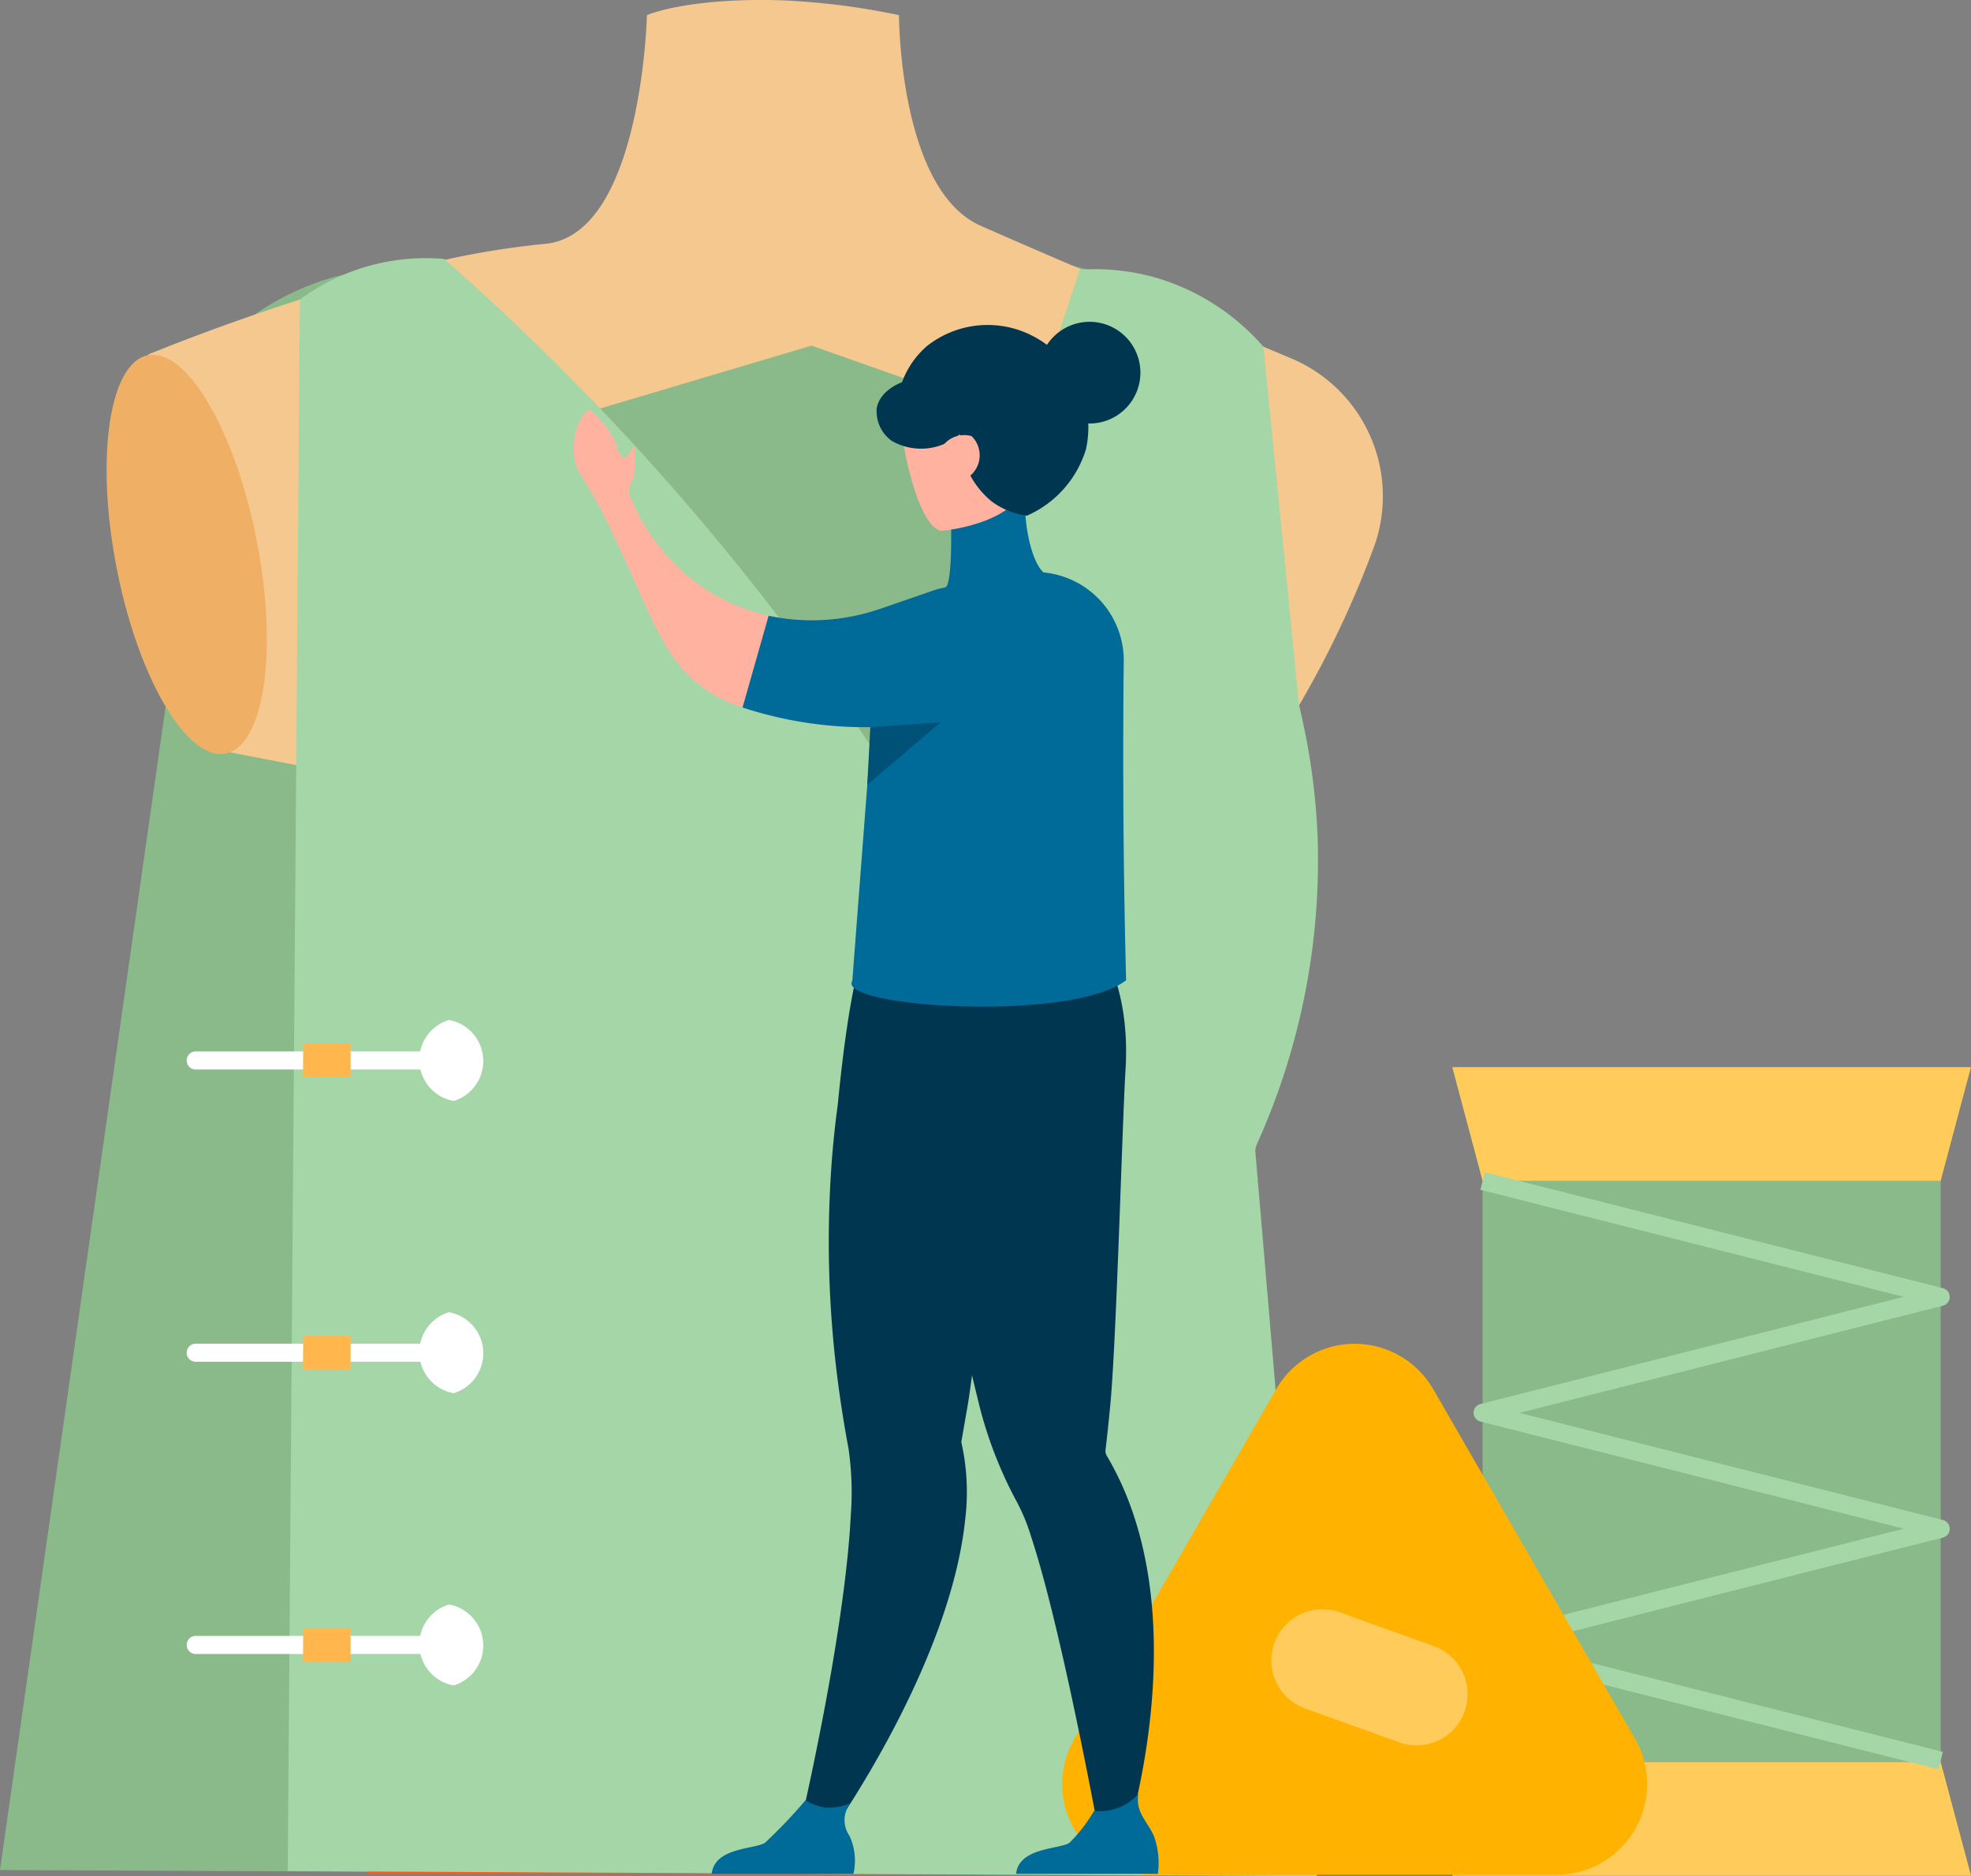 <svg id="Grupo_1124612" data-name="Grupo 1124612" xmlns="http://www.w3.org/2000/svg" xmlns:xlink="http://www.w3.org/1999/xlink" width="105" height="99.926" viewBox="0 0 105 99.926">
  <rect x="0" y="0" width="105" height="99.926" fill="#808080" stroke="none"/>
  <defs>
    <clipPath id="clip-path">
      <rect id="Rectángulo_413465" data-name="Rectángulo 413465" width="105" height="99.926" fill="none"/>
    </clipPath>
  </defs>
  <rect id="Rectángulo_413462" data-name="Rectángulo 413462" width="24.402" height="30.945" transform="translate(78.982 62.899)" fill="#8aba8a"/>
  <path id="Trazado_895478" data-name="Trazado 895478" d="M120.282,88.366l1.615,6.06h24.4l1.615-6.06Z" transform="translate(-42.915 -31.528)" fill="#ffcc5c"/>
  <path id="Trazado_895479" data-name="Trazado 895479" d="M121.9,145.9l-1.615,6.061h27.633L146.3,145.9Z" transform="translate(-42.915 -52.054)" fill="#ffcc5c"/>
  <g id="Grupo_1124611" data-name="Grupo 1124611">
    <g id="Grupo_1124610" data-name="Grupo 1124610" clip-path="url(#clip-path)">
      <path id="Trazado_895480" data-name="Trazado 895480" d="M146.809,128.868l-24.4-6.175a.482.482,0,0,1,0-.935l22.553-5.707-22.553-5.707a.482.482,0,0,1,0-.935L144.96,103.7,122.407,98l.237-.935,24.4,6.174a.482.482,0,0,1,0,.935l-22.554,5.707,22.554,5.707a.482.482,0,0,1,0,.935l-22.554,5.707,22.554,5.707Z" transform="translate(-43.543 -34.63)" fill="#a5d6a7"/>
      <path id="Trazado_895481" data-name="Trazado 895481" d="M54.486,107.5,0,107.253Q5.776,66.684,11.552,26.115a14.075,14.075,0,0,1,6.075-3.657,12.194,12.194,0,0,1,4.176-.441,128.792,128.792,0,0,0,3.309,12.844,125.523,125.523,0,0,0,4.781,12.774A156.883,156.883,0,0,1,55.715,21.449c1.312.311,2.673.67,4.073,1.082,1.175.346,2.3.708,3.374,1.079-.78,3.757-1.852,9.453-2.708,16.4-.3,2.458-.9,7.676-1.441,19.857-1.305,29.313-2.356,37.877-3.214,41.978-.506,2.418-.989,4.385-1.313,5.654" transform="translate(0 -7.653)" fill="#8aba8a"/>
      <rect id="Rectángulo_413463" data-name="Rectángulo 413463" width="44.039" height="3.651" transform="translate(20.021 95.673)" fill="#fff"/>
      <path id="Trazado_895482" data-name="Trazado 895482" d="M75.382,152.606h-45v-4.617h45Zm-44.04-.965H74.416v-2.686H31.342Z" transform="translate(-10.838 -52.8)" fill="#ff5a19"/>
      <rect id="Rectángulo_413464" data-name="Rectángulo 413464" width="4.792" height="84.199" transform="translate(39.645 11.474)" fill="#fff"/>
      <path id="Trazado_895483" data-name="Trazado 895483" d="M66.641,102.251H60.884V17.088h5.757Zm-4.792-.965h3.826V18.053H61.849Z" transform="translate(-21.722 -6.097)" fill="#ff5a19"/>
      <path id="Trazado_895484" data-name="Trazado 895484" d="M74.083,40.524c.713,5.932-.774,10.351-1.5,14.181-1.013,5.319-2.354,11.07-3.466,16.407H23.654Q22.36,56.019,21.066,40.926l-4.453-.858L12.271,18.917l-.009-.032s4.229-1.762,9.516-3.375c.027,0,.054-.018.077-.023,1.816-.554,3.752-1.086,5.682-1.526a44.983,44.983,0,0,1,5.86-.972C38.566,12.539,38.839.807,38.839.807s2.1-.94,7.159-.791a37.885,37.885,0,0,1,6.268.791s0,9.28,4.342,11.211c2.235.994,6.482,2.811,10.647,4.574.136.059.277.118.418.178l1.371.581c.6.254,1.2.508,1.781.749.286.122.572.245.854.363l1.376.581.093.039a7.962,7.962,0,0,1,4.474,9.906,52.753,52.753,0,0,1-4.045,8.583c.153.689.354,1.708.5,2.952" transform="translate(-4.375 0)" fill="#f4c88e"/>
      <path id="Trazado_895485" data-name="Trazado 895485" d="M16.962,40.009c1,5.872.077,10.632-2.058,10.632s-4.675-4.76-5.674-10.632-.077-10.632,2.058-10.632,4.676,4.76,5.674,10.632" transform="translate(-3.149 -10.481)" fill="#efb065"/>
      <path id="Trazado_895486" data-name="Trazado 895486" d="M75.363,68.782q1.651,19.386,3.3,38.772-27.421-.131-54.832-.271.318-41.855.647-83.7a11.283,11.283,0,0,1,7.692-2.162c2.645,2.326,5.444,4.98,8.3,7.962q2.577,2.693,5.183,5.753a134.829,134.829,0,0,1,9.4,12.47,141.419,141.419,0,0,0,6.216-12.77Q62.3,32.4,63.192,30.079c1.081-2.819,2.017-5.521,2.828-8.088a11.872,11.872,0,0,1,4.121.444,12.1,12.1,0,0,1,5.665,3.658q.956,9.556,1.9,19.111a35.149,35.149,0,0,1,.985,6.911,36.662,36.662,0,0,1-3.33,16.669" transform="translate(-8.503 -7.627)" fill="#a5d6a7"/>
      <path id="Trazado_895487" data-name="Trazado 895487" d="M72.422,32.661q-.9,2.331-1.921,4.759a141.486,141.486,0,0,1-6.216,12.769,134.829,134.829,0,0,0-9.4-12.47q-2.606-3.055-5.183-5.752l11.263-3.349Z" transform="translate(-17.733 -10.21)" fill="#8aba8a"/>
      <path id="Trazado_895488" data-name="Trazado 895488" d="M29.545,88.026H15.91a.483.483,0,0,1,0-.965H29.545a.483.483,0,0,1,0,.965" transform="translate(-5.504 -31.062)" fill="#fff"/>
      <path id="Trazado_895489" data-name="Trazado 895489" d="M36.557,88.771a2.221,2.221,0,0,1-.251-4.312,2.221,2.221,0,0,1,.251,4.312" transform="translate(-12.39 -30.133)" fill="#fff"/>
      <path id="Trazado_895490" data-name="Trazado 895490" d="M27.63,88.21H25.093q.008-.892.014-1.784H27.63Z" transform="translate(-8.953 -30.835)" fill="#ffb74d"/>
      <path id="Trazado_895491" data-name="Trazado 895491" d="M29.545,112.224H15.91a.483.483,0,0,1,0-.965H29.545a.483.483,0,0,1,0,.965" transform="translate(-5.504 -39.695)" fill="#fff"/>
      <path id="Trazado_895492" data-name="Trazado 895492" d="M36.557,112.97a2.221,2.221,0,0,1-.251-4.312,2.221,2.221,0,0,1,.251,4.312" transform="translate(-12.39 -38.767)" fill="#fff"/>
      <path id="Trazado_895493" data-name="Trazado 895493" d="M27.63,112.408H25.093q.008-.892.014-1.784H27.63Z" transform="translate(-8.953 -39.469)" fill="#ffb74d"/>
      <path id="Trazado_895494" data-name="Trazado 895494" d="M29.545,136.424H15.91a.483.483,0,0,1,0-.965H29.545a.483.483,0,0,1,0,.965" transform="translate(-5.504 -48.33)" fill="#fff"/>
      <path id="Trazado_895495" data-name="Trazado 895495" d="M36.557,137.168a2.221,2.221,0,0,1-.251-4.312,2.221,2.221,0,0,1,.251,4.312" transform="translate(-12.39 -47.4)" fill="#fff"/>
      <path id="Trazado_895496" data-name="Trazado 895496" d="M27.63,136.606H25.093q.008-.892.014-1.784H27.63Z" transform="translate(-8.953 -48.102)" fill="#ffb74d"/>
      <path id="Trazado_895497" data-name="Trazado 895497" d="M99.374,113.685,88.62,132.311a4.826,4.826,0,0,0,4.18,7.239h21.508a4.826,4.826,0,0,0,4.179-7.239l-10.754-18.626a4.826,4.826,0,0,0-8.359,0" transform="translate(-31.385 -39.7)" fill="#ffb200"/>
      <path id="Trazado_895498" data-name="Trazado 895498" d="M112.063,140.324l-4.965-1.782a2.723,2.723,0,1,1,1.84-5.126L113.9,135.2a2.724,2.724,0,1,1-1.84,5.127" transform="translate(-37.567 -47.543)" fill="#ffcc5c"/>
      <path id="Trazado_895499" data-name="Trazado 895499" d="M73.733,79.728l.163-1.4c2.741.728,10.063-2.034,10.063-2.034s2.655,2.334,2.306,7.928c-.17,2.73-.48,14.333-.805,17.766-.117,1.245-.22,2.13-.262,2.483v0a.491.491,0,0,0,.08.3,16.156,16.156,0,0,1,1.2,2.519c3.186,8.49-.491,18.945-.491,18.945l-.954-.385s-2.092-11.635-3.792-16.775a10.216,10.216,0,0,0-.819-1.966,22.182,22.182,0,0,1-2.047-5.46,134.223,134.223,0,0,1-2.754-14.486c-.087,0-1.885-7.44-1.885-7.44" transform="translate(-26.307 -27.219)" fill="#003650"/>
      <path id="Trazado_895500" data-name="Trazado 895500" d="M69.642,78.831s-.727,1.422-1.377,8.139c-.12.881-.228,1.853-.311,2.907a57.506,57.506,0,0,0,.31,11.767c.149,1.167.338,2.373.571,3.611a16.093,16.093,0,0,1,.125,3.566c-.328,6.495-2.712,16.588-2.712,16.588l1.5.558s6.511-9.03,7.313-16.975a12.08,12.08,0,0,0-.214-4.061s.064-.363.175-1.006c.116-.672.181-1.036.187-1.075.1-.6.493-3.533,1.455-11.218a15.533,15.533,0,0,0,1.91-7.537" transform="translate(-23.636 -28.126)" fill="#003650"/>
      <path id="Trazado_895501" data-name="Trazado 895501" d="M84.156,152.8h7.549a4.143,4.143,0,0,0-.213-2.024c-.378-.837-.97-1.218-.828-2.232a2.718,2.718,0,0,1-2.353.9,8.277,8.277,0,0,1-1.31,1.7c-.493.354-2.693.228-2.845,1.657" transform="translate(-30.026 -52.997)" fill="#006a99"/>
      <path id="Trazado_895502" data-name="Trazado 895502" d="M58.954,152.985H66.5a3.141,3.141,0,0,0-.214-2.024,1.456,1.456,0,0,1,.054-1.738,2.922,2.922,0,0,1-1.272.239,2.645,2.645,0,0,1-1.122-.395,27.159,27.159,0,0,1-2.151,2.26c-.493.354-2.694.228-2.846,1.657" transform="translate(-21.034 -53.185)" fill="#006a99"/>
      <path id="Trazado_895503" data-name="Trazado 895503" d="M85.153,66.637c-2.909,2.261-15.463,1.443-14.587.03l1.515-19.821,3.009-1.037.458-.106c.4-.367.266-4.027.257-4.1l3.73-1.09.221-.068c-.081,2.509.535,4.1,1.007,4.478l.034,0a4.711,4.711,0,0,1,4.229,4.688q-.045,4.118-.017,8.342.032,4.41.143,8.683" transform="translate(-25.161 -14.429)" fill="#006a99"/>
      <path id="Trazado_895504" data-name="Trazado 895504" d="M63.874,44.512q-.289,3.17-.56,6.322a21.118,21.118,0,0,1-6.8-1.052,7.152,7.152,0,0,1-3.764-2.77c-1.274-1.979-1.912-4-3.524-7.248A20.467,20.467,0,0,0,47.9,37.427c-.811-1.265-.212-3.262.492-3.513,0,0,1.361,1.216,1.458,2.181.492.879.54-.019.917-.212.019.029.077,1.776-.184,1.872a1.191,1.191,0,0,0-.116.657,10.4,10.4,0,0,0,1.322,2.422,10.247,10.247,0,0,0,3.619,3.156,10.56,10.56,0,0,0,2.49.907h.01a11.155,11.155,0,0,0,5.965-.386" transform="translate(-16.951 -12.1)" fill="#ffb29f"/>
      <path id="Trazado_895505" data-name="Trazado 895505" d="M68.866,50.39a4.463,4.463,0,0,1-.475,6.318A21.042,21.042,0,0,1,61.5,55.66l1.389-4.884h.01a11.155,11.155,0,0,0,5.965-.386" transform="translate(-21.943 -17.978)" fill="#006a99"/>
      <path id="Trazado_895506" data-name="Trazado 895506" d="M71.992,60.073l3.74-.262-3.9,3.325Z" transform="translate(-25.629 -21.34)" fill="#005177"/>
      <path id="Trazado_895507" data-name="Trazado 895507" d="M76.839,39.277s4.863-.406,4.564-3.43.127-5.114-2.991-4.983-3.606,1.345-3.751,2.379.906,6.062,2.179,6.034" transform="translate(-26.633 -11.01)" fill="#ffb29f"/>
      <path id="Trazado_895508" data-name="Trazado 895508" d="M73.947,29.967c-.048.017-1.191.425-1.348,1.4a1.945,1.945,0,0,0,.8,1.72,3.146,3.146,0,0,0,3.633-.358A4.644,4.644,0,0,0,78.706,36.3a4.1,4.1,0,0,0,1.892.774,5.656,5.656,0,0,0,3.154-3.555,5.477,5.477,0,0,0-3.211-6.192,5.214,5.214,0,0,0-5.291.734,4.7,4.7,0,0,0-1.3,1.9" transform="translate(-25.896 -9.607)" fill="#003650"/>
      <path id="Trazado_895509" data-name="Trazado 895509" d="M91.447,29.356a2.708,2.708,0,1,1-2.708-2.708,2.708,2.708,0,0,1,2.708,2.708" transform="translate(-30.695 -9.508)" fill="#003650"/>
      <path id="Trazado_895510" data-name="Trazado 895510" d="M79.44,36.046a1.426,1.426,0,0,1-1.382,2.395,1.426,1.426,0,0,1,1.382-2.395" transform="translate(-27.683 -12.819)" fill="#ffb29f"/>
    </g>
  </g>
</svg>
